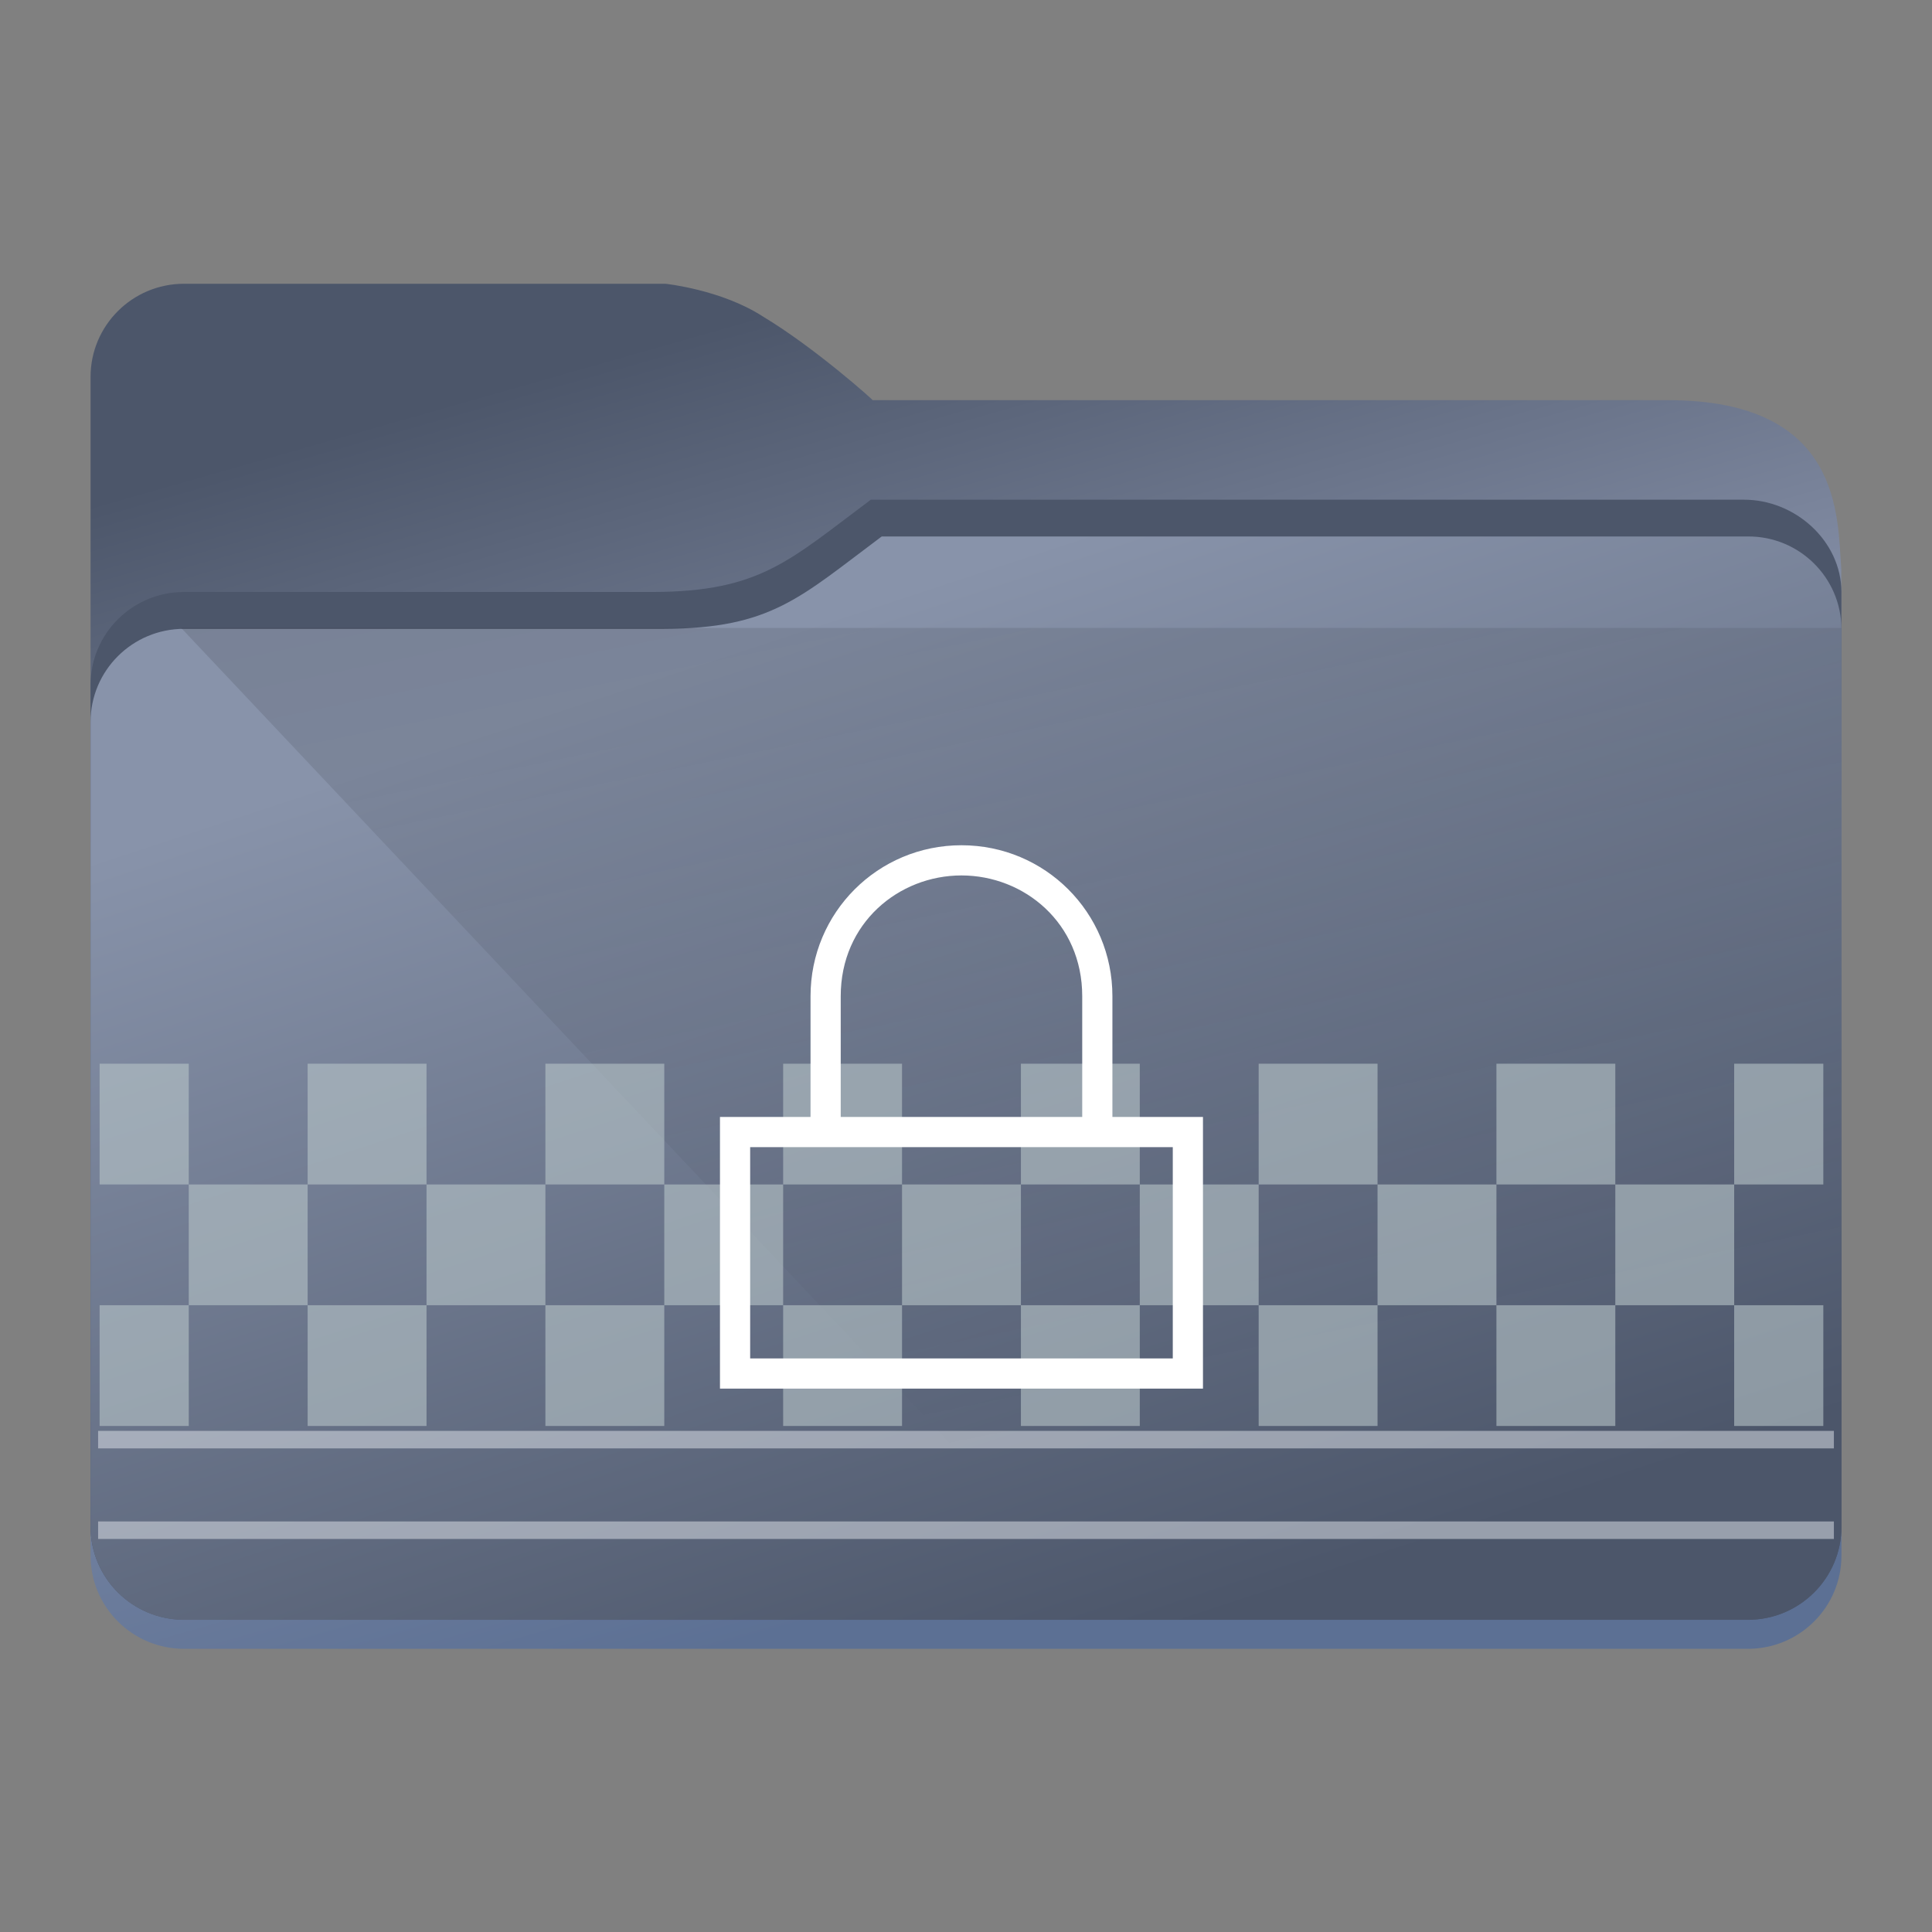 <?xml version="1.0" encoding="UTF-8" standalone="no"?>
<svg
   id="svg2"
   height="64"
   version="1.1"
   width="64"
   sodipodi:docname="folder-encrypted.svg"
   inkscape:version="1.2.1 (9c6d41e410, 2022-07-14)"
   xmlns:inkscape="http://www.inkscape.org/namespaces/inkscape"
   xmlns:sodipodi="http://sodipodi.sourceforge.net/DTD/sodipodi-0.dtd"
   xmlns:xlink="http://www.w3.org/1999/xlink"
   xmlns="http://www.w3.org/2000/svg"
   xmlns:svg="http://www.w3.org/2000/svg"
   xmlns:rdf="http://www.w3.org/1999/02/22-rdf-syntax-ns#"
   xmlns:cc="http://creativecommons.org/ns#"
   xmlns:dc="http://purl.org/dc/elements/1.1/">
  <rect width="100%" height="100%" fill="#808080" stroke="none"/>
  <style
     type="text/css"
     id="current-color-scheme">.ColorScheme-Highlight {
    color:#3daee9;
}
</style>
  <sodipodi:namedview
     id="namedview16607"
     pagecolor="#ffffff"
     bordercolor="#666666"
     borderopacity="1.0"
     inkscape:showpageshadow="2"
     inkscape:pageopacity="0.0"
     inkscape:pagecheckerboard="0"
     inkscape:deskcolor="#d1d1d1"
     showgrid="true"
     inkscape:zoom="10.429825"
     inkscape:cx="36.0984"
     inkscape:cy="34.37258"
     inkscape:window-width="1920"
     inkscape:window-height="1004"
     inkscape:window-x="0"
     inkscape:window-y="0"
     inkscape:window-maximized="1"
     inkscape:current-layer="svg2">
    <inkscape:grid
       type="xygrid"
       id="grid2056" />
  </sodipodi:namedview>
  <defs
     id="defs5455">
    <linearGradient
       id="linearGradient4172-5">
      <stop
         id="stop4174-6"
         style="stop-color:#3e3e3e" />
      <stop
         id="stop4176-6"
         style="stop-color:#494949"
         offset="1" />
    </linearGradient>
    <linearGradient
       gradientTransform="matrix(1,0,0,1,-476.551,-569.941)"
       x2="0"
       gradientUnits="userSpaceOnUse"
       y2="499.784"
       y1="541.798"
       xlink:href="#linearGradient4172-5"
       id="linearGradient4178-3-3" />
    <linearGradient
       inkscape:collect="always"
       xlink:href="#linearGradient4393"
       id="linearGradient668"
       gradientUnits="userSpaceOnUse"
       gradientTransform="matrix(3.62,0,0,3.467,-16.114,-3658.504)"
       x1="5"
       y1="1037.362"
       x2="8"
       y2="1051.362" />
    <linearGradient
       inkscape:collect="always"
       id="linearGradient4393">
      <stop
         style="stop-color:#000000;stop-opacity:1;"
         offset="0"
         id="stop4395" />
      <stop
         style="stop-color:#000000;stop-opacity:0;"
         offset="1"
         id="stop4397" />
    </linearGradient>
    <linearGradient
       inkscape:collect="always"
       xlink:href="#linearGradient886"
       id="linearGradient888"
       x1="75.76"
       y1="208.49"
       x2="91.646"
       y2="264.212"
       gradientUnits="userSpaceOnUse"
       gradientTransform="matrix(0.731,0,0,0.729,-27.038,-142.51)" />
    <linearGradient
       inkscape:collect="always"
       id="linearGradient886">
      <stop
         style="stop-color:#4c566a;stop-opacity:1;"
         offset="0"
         id="stop882" />
      <stop
         style="stop-color:#8892aa;stop-opacity:1;"
         offset="0.485"
         id="stop1402" />
      <stop
         style="stop-color:#5c7094;stop-opacity:1;"
         offset="1"
         id="stop884" />
    </linearGradient>
    <inkscape:path-effect
       effect="fillet_chamfer"
       id="path-effect1331"
       is_visible="true"
       lpeversion="1"
       satellites_param="F,0,0,1,0,2.117,0,1 @ F,0,0,1,0,2.117,0,1 @ F,0,0,1,0,2.117,0,1 @ F,0,0,1,0,2.117,0,1"
       unit="px"
       method="arc"
       mode="F"
       radius="8"
       chamfer_steps="1"
       flexible="false"
       use_knot_distance="true"
       apply_no_radius="true"
       apply_with_radius="true"
       only_selected="false"
       hide_knots="false"
       nodesatellites_param="F,0,0,1,0,2.117,0,1 @ F,0,0,1,0,2.117,0,1 @ F,0,0,1,0,2.117,0,1 @ F,0,0,1,0,2.117,0,1" />
    <linearGradient
       inkscape:collect="always"
       xlink:href="#linearGradient852"
       id="linearGradient854-7"
       x1="76.789"
       y1="222.651"
       x2="92.097"
       y2="268.948"
       gradientUnits="userSpaceOnUse"
       gradientTransform="matrix(0.731,0,0,0.729,-27.077,-142.51)" />
    <linearGradient
       inkscape:collect="always"
       id="linearGradient852">
      <stop
         style="stop-color:#8893aa;stop-opacity:1;"
         offset="0"
         id="stop848" />
      <stop
         style="stop-color:#4c566a;stop-opacity:1;"
         offset="1"
         id="stop850" />
    </linearGradient>
    <linearGradient
       inkscape:collect="always"
       xlink:href="#linearGradient4393"
       id="linearGradient668-3"
       gradientUnits="userSpaceOnUse"
       gradientTransform="matrix(3.62,0,0,3.467,3,-3596.823)"
       x1="5"
       y1="1037.362"
       x2="8"
       y2="1051.362" />
  </defs>
  <path
     inkscape:connector-curvature="0"
     style="fill:currentColor;fill-opacity:1;stroke-width:3.543"
     id="rect4180-6-7"
     d="m -15.114,-35.882 h 56 l 4.1e-4,-18.6 c 0,-2 -2.1,-3.9 -4.1,-3.9 l -23.9,-0.033 -3.625,-3.467 H -11.114 c -2,0 -4,2 -4,4 z"
     sodipodi:nodetypes="ccccccccc"
     class="ColorScheme-Highlight " />
  <path
     inkscape:connector-curvature="0"
     style="fill:#3e3e3e;fill-opacity:1;stroke-width:3.543"
     d="m -16.114,-44.882 c 0,-11.262 0,2.954 0,3.93 v 27.07 c 0,2 2,4 4,4 h 50 c 2,0 4,-2 4,-4 v -34 c 0,-1 -1,-2 -2,-2 H 5.886 l -5,4 H -15.114 c -1,0 -1,1 -1,1 z"
     id="rect4113-2-5"
     sodipodi:nodetypes="cccscccccccc" />
  <path
     inkscape:connector-curvature="0"
     style="opacity:0.3;fill:#0f608a;fill-opacity:1;fill-rule:evenodd;stroke-width:1.771"
     id="path4224-9-3"
     d="m -15.114,-45.882 v 0 h 2 14 l 5,-4 v 0 l -5.6,3 H -14.095 c -1.018,0 -1.018,1 -1.018,1 z"
     sodipodi:nodetypes="ccccccccc" />
  <path
     inkscape:connector-curvature="0"
     style="color:#31363b;opacity:0.3;fill:#ffffff;fill-opacity:1;fill-rule:evenodd;stroke-width:3.543"
     id="path4196-3-5"
     d="m 9.261,-61.882 3.625,5.5 h 27.35 c -0.33,-0.5 -1.35,-2 -3.75,-2 l -23.6,-0.032 z"
     sodipodi:nodetypes="cccccc"
     class="ColorScheme-Text" />
  <path
     style="opacity:0.181;fill:url(#linearGradient668);fill-opacity:1;fill-rule:evenodd;stroke:none;stroke-width:3.543px;stroke-linecap:butt;stroke-linejoin:miter;stroke-opacity:1"
     d="m -16.114,-40.882 28.964,27.54 h 28.964 l 0.072,-27.54 z"
     id="path4152-2"
     inkscape:connector-curvature="0"
     sodipodi:nodetypes="ccccc" />
  <path
     id="rect10"
     style="fill:url(#linearGradient888);fill-opacity:1;stroke-width:0.119"
     d="M 6.097,9.4 C 4.386,9.4 3,10.781 3,12.485 v 3.039 36.01 c 0,1.703 1.386,3.085 3.097,3.085 h 51.807 c 1.71,0 3.096,-1.381 3.096,-3.085 l -0.005,-32.687 c -0.132,-1.69 0.065,-5.591 -5.74,-5.591 H 28.907 c 0.024,0 -1.91,-1.735 -3.631,-2.769 C 23.901,9.593 22.043,9.4 22.043,9.4 Z"
     sodipodi:nodetypes="scccscccccccs" />
  <path
     id="rect851"
     style="fill:#4c566a;fill-opacity:1;stroke-width:0.193"
     d="m 28.848,16.553 v 3.057 h -7.222 c 3.567,-0.009 4.525,-1.048 7.222,-3.057 z m 0,0 h 28.909 c 1.704,-0.008 3.236,1.362 3.243,3.057 H 28.848 Z M 6.097,19.61 h 54.903 v 30.963 c 0,1.702 -1.386,3.081 -3.096,3.081 H 6.097 c -1.71,0 -3.097,-1.379 -3.097,-3.081 v -27.882 c 0,-1.702 1.386,-3.081 3.097,-3.081 z"
     sodipodi:nodetypes="cccccccccccccsccc" />
  <path
     id="rect851-3"
     style="fill:url(#linearGradient854-7);fill-opacity:1;stroke-width:0.193"
     d="m 29.207,17.771 -0.078,3.196 -7.142,-0.136 c 3.567,-0.009 4.525,-1.05 7.221,-3.06 z m 0,0 h 28.696 c 1.703,-0.008 3.09,1.363 3.097,3.06 L 29.128,20.967 Z M 6.097,20.831 H 61 V 50.575 c 0,1.704 -1.386,3.085 -3.097,3.085 H 6.097 C 4.387,53.66 3,52.279 3,50.575 V 23.916 c 0,-1.704 1.386,-3.085 3.097,-3.085 z"
     sodipodi:nodetypes="cccccccccccsccssc" />
  <rect
     style="fill:#ffffff;fill-opacity:0.25;stroke:#e5e9ef;stroke-width:0.58;stroke-opacity:0.5;paint-order:markers fill stroke"
     id="rect2191"
     width="57.5"
     height="7.2964485e-07"
     x="3.25"
     y="47.69" />
  <rect
     style="fill:#ffffff;fill-opacity:0.5;stroke:#e5e9ef;stroke-width:0.58;stroke-opacity:0.5;paint-order:markers fill stroke"
     id="rect2191-0-9"
     width="57.5"
     height="7.2964485e-07"
     x="3.25"
     y="50.69" />
  <path
     style="opacity:0.181;fill:url(#linearGradient668-3);fill-opacity:1;fill-rule:evenodd;stroke:none;stroke-width:3.543px;stroke-linecap:butt;stroke-linejoin:miter;stroke-opacity:1"
     d="M 6,20.8 31.964,48.34 H 60.927 L 61,20.8 H 6.059 Z"
     id="path4152-2-5"
     inkscape:connector-curvature="0"
     sodipodi:nodetypes="cccccc" />
  <rect
     y="43.237"
     x="3.3"
     height="4"
     width="2.953"
     id="rect4179-71-2-0-7"
     style="opacity:0.6;fill:#b7c4c8;fill-opacity:1;stroke:none;stroke-width:1.984;stroke-miterlimit:4;stroke-dasharray:none;stroke-opacity:1" />
  <rect
     y="43.237"
     x="10.191"
     height="4"
     width="3.938"
     id="rect4179-5-7-6-3-5"
     style="opacity:0.6;fill:#b7c4c8;fill-opacity:1;stroke:none;stroke-width:1.984;stroke-miterlimit:4;stroke-dasharray:none;stroke-opacity:1" />
  <rect
     y="43.237"
     x="18.067"
     height="4"
     width="3.938"
     id="rect4179-5-6-27-7-6-3"
     style="opacity:0.6;fill:#b7c4c8;fill-opacity:1;stroke:none;stroke-width:1.984;stroke-miterlimit:4;stroke-dasharray:none;stroke-opacity:1" />
  <rect
     y="43.237"
     x="25.943"
     height="4"
     width="3.938"
     id="rect4179-5-6-2-22-5-1-5"
     style="opacity:0.6;fill:#b7c4c8;fill-opacity:1;stroke:none;stroke-width:1.984;stroke-miterlimit:4;stroke-dasharray:none;stroke-opacity:1" />
  <rect
     y="43.237"
     x="33.819"
     height="4"
     width="3.938"
     id="rect4179-5-6-2-9-6-6-0-6"
     style="opacity:0.6;fill:#b7c4c8;fill-opacity:1;stroke:none;stroke-width:1.984;stroke-miterlimit:4;stroke-dasharray:none;stroke-opacity:1" />
  <rect
     y="43.237"
     x="41.695"
     height="4"
     width="3.938"
     id="rect4179-5-6-2-9-1-1-9-6-2"
     style="opacity:0.6;fill:#b7c4c8;fill-opacity:1;stroke:none;stroke-width:1.984;stroke-miterlimit:4;stroke-dasharray:none;stroke-opacity:1" />
  <rect
     y="43.237"
     x="49.571"
     height="4"
     width="3.938"
     id="rect4179-5-6-2-9-1-2-0-8-3-9"
     style="opacity:0.6;fill:#b7c4c8;fill-opacity:1;stroke:none;stroke-width:1.984;stroke-miterlimit:4;stroke-dasharray:none;stroke-opacity:1" />
  <rect
     y="43.237"
     x="57.447"
     height="4"
     width="2.953"
     id="rect4179-5-6-2-9-1-2-7-6-7-2-1"
     style="opacity:0.6;fill:#b7c4c8;fill-opacity:1;stroke:none;stroke-width:1.984;stroke-miterlimit:4;stroke-dasharray:none;stroke-opacity:1" />
  <rect
     y="39.237"
     x="6.253"
     height="4"
     width="3.938"
     id="rect4179-2-1-2-0-2"
     style="opacity:0.6;fill:#b7c4c8;fill-opacity:1;stroke:none;stroke-width:1.984;stroke-miterlimit:4;stroke-dasharray:none;stroke-opacity:1" />
  <rect
     y="39.237"
     x="14.129"
     height="4"
     width="3.938"
     id="rect4179-5-61-5-8-6-7"
     style="opacity:0.6;fill:#b7c4c8;fill-opacity:1;stroke:none;stroke-width:1.984;stroke-miterlimit:4;stroke-dasharray:none;stroke-opacity:1" />
  <rect
     y="39.237"
     x="22.005"
     height="4"
     width="3.938"
     id="rect4179-5-6-8-9-2-1-0"
     style="opacity:0.6;fill:#b7c4c8;fill-opacity:1;stroke:none;stroke-width:1.984;stroke-miterlimit:4;stroke-dasharray:none;stroke-opacity:1" />
  <rect
     y="39.237"
     x="29.881"
     height="4"
     width="3.938"
     id="rect4179-5-6-2-7-4-9-5-9"
     style="opacity:0.6;fill:#b7c4c8;fill-opacity:1;stroke:none;stroke-width:1.984;stroke-miterlimit:4;stroke-dasharray:none;stroke-opacity:1" />
  <rect
     y="39.237"
     x="37.757"
     height="4"
     width="3.938"
     id="rect4179-5-6-2-9-9-9-9-5-3"
     style="opacity:0.6;fill:#b7c4c8;fill-opacity:1;stroke:none;stroke-width:1.984;stroke-miterlimit:4;stroke-dasharray:none;stroke-opacity:1" />
  <rect
     y="39.237"
     x="45.633"
     height="4"
     width="3.938"
     id="rect4179-5-6-2-9-1-20-0-6-4-6"
     style="opacity:0.6;fill:#b7c4c8;fill-opacity:1;stroke:none;stroke-width:1.984;stroke-miterlimit:4;stroke-dasharray:none;stroke-opacity:1" />
  <rect
     y="39.237"
     x="53.509"
     height="4"
     width="3.938"
     id="rect4179-5-6-2-9-1-2-2-9-0-7-0"
     style="opacity:0.6;fill:#b7c4c8;fill-opacity:1;stroke:none;stroke-width:1.984;stroke-miterlimit:4;stroke-dasharray:none;stroke-opacity:1" />
  <rect
     y="35.237"
     x="3.3"
     height="4"
     width="2.953"
     id="rect4179-7-1-2-6-6"
     style="opacity:0.6;fill:#b7c4c8;fill-opacity:1;stroke:none;stroke-width:1.984;stroke-miterlimit:4;stroke-dasharray:none;stroke-opacity:1" />
  <rect
     y="35.237"
     x="10.191"
     height="4"
     width="3.938"
     id="rect4179-5-5-7-7-5-2"
     style="opacity:0.6;fill:#b7c4c8;fill-opacity:1;stroke:none;stroke-width:1.984;stroke-miterlimit:4;stroke-dasharray:none;stroke-opacity:1" />
  <rect
     y="35.237"
     x="18.067"
     height="4"
     width="3.938"
     id="rect4179-5-6-9-7-6-6-6"
     style="opacity:0.6;fill:#b7c4c8;fill-opacity:1;stroke:none;stroke-width:1.984;stroke-miterlimit:4;stroke-dasharray:none;stroke-opacity:1" />
  <rect
     y="35.237"
     x="25.943"
     height="4"
     width="3.938"
     id="rect4179-5-6-2-2-1-1-9-1"
     style="opacity:0.6;fill:#b7c4c8;fill-opacity:1;stroke:none;stroke-width:1.984;stroke-miterlimit:4;stroke-dasharray:none;stroke-opacity:1" />
  <rect
     y="35.237"
     x="33.819"
     height="4"
     width="3.938"
     id="rect4179-5-6-2-9-2-1-3-3-8"
     style="opacity:0.6;fill:#b7c4c8;fill-opacity:1;stroke:none;stroke-width:1.984;stroke-miterlimit:4;stroke-dasharray:none;stroke-opacity:1" />
  <rect
     y="35.237"
     x="41.695"
     height="4"
     width="3.938"
     id="rect4179-5-6-2-9-1-8-5-2-7-7"
     style="opacity:0.6;fill:#b7c4c8;fill-opacity:1;stroke:none;stroke-width:1.984;stroke-miterlimit:4;stroke-dasharray:none;stroke-opacity:1" />
  <rect
     y="35.237"
     x="49.571"
     height="4"
     width="3.938"
     id="rect4179-5-6-2-9-1-2-9-9-1-4-9"
     style="opacity:0.6;fill:#b7c4c8;fill-opacity:1;stroke:none;stroke-width:1.984;stroke-miterlimit:4;stroke-dasharray:none;stroke-opacity:1" />
  <rect
     y="35.237"
     x="57.447"
     height="4"
     width="2.953"
     id="rect4179-5-6-2-9-1-2-7-7-7-5-5-2"
     style="opacity:0.6;fill:#b7c4c8;fill-opacity:1;stroke:none;stroke-width:1.984;stroke-miterlimit:4;stroke-dasharray:none;stroke-opacity:1" />
  <path
     style="fill:#ffffff;fill-opacity:1"
     d="m 31.85,28 c -2.77,0 -5,2.23 -5,5 v 4 h -3 v 2 7 h 16 v -9 h -1.75 -1.25 v -4 c 0,-2.77 -2.23,-5 -5,-5 z m 0,1 c 2.078,0 4,1.576 4,4 v 4 H 27.85 v -4 c 0,-2.424 1.923,-4 4,-4 z m -7,9 h 14 v 7 H 24.85 Z"
     id="rect4136-9-5-2-0-2" />
</svg>
